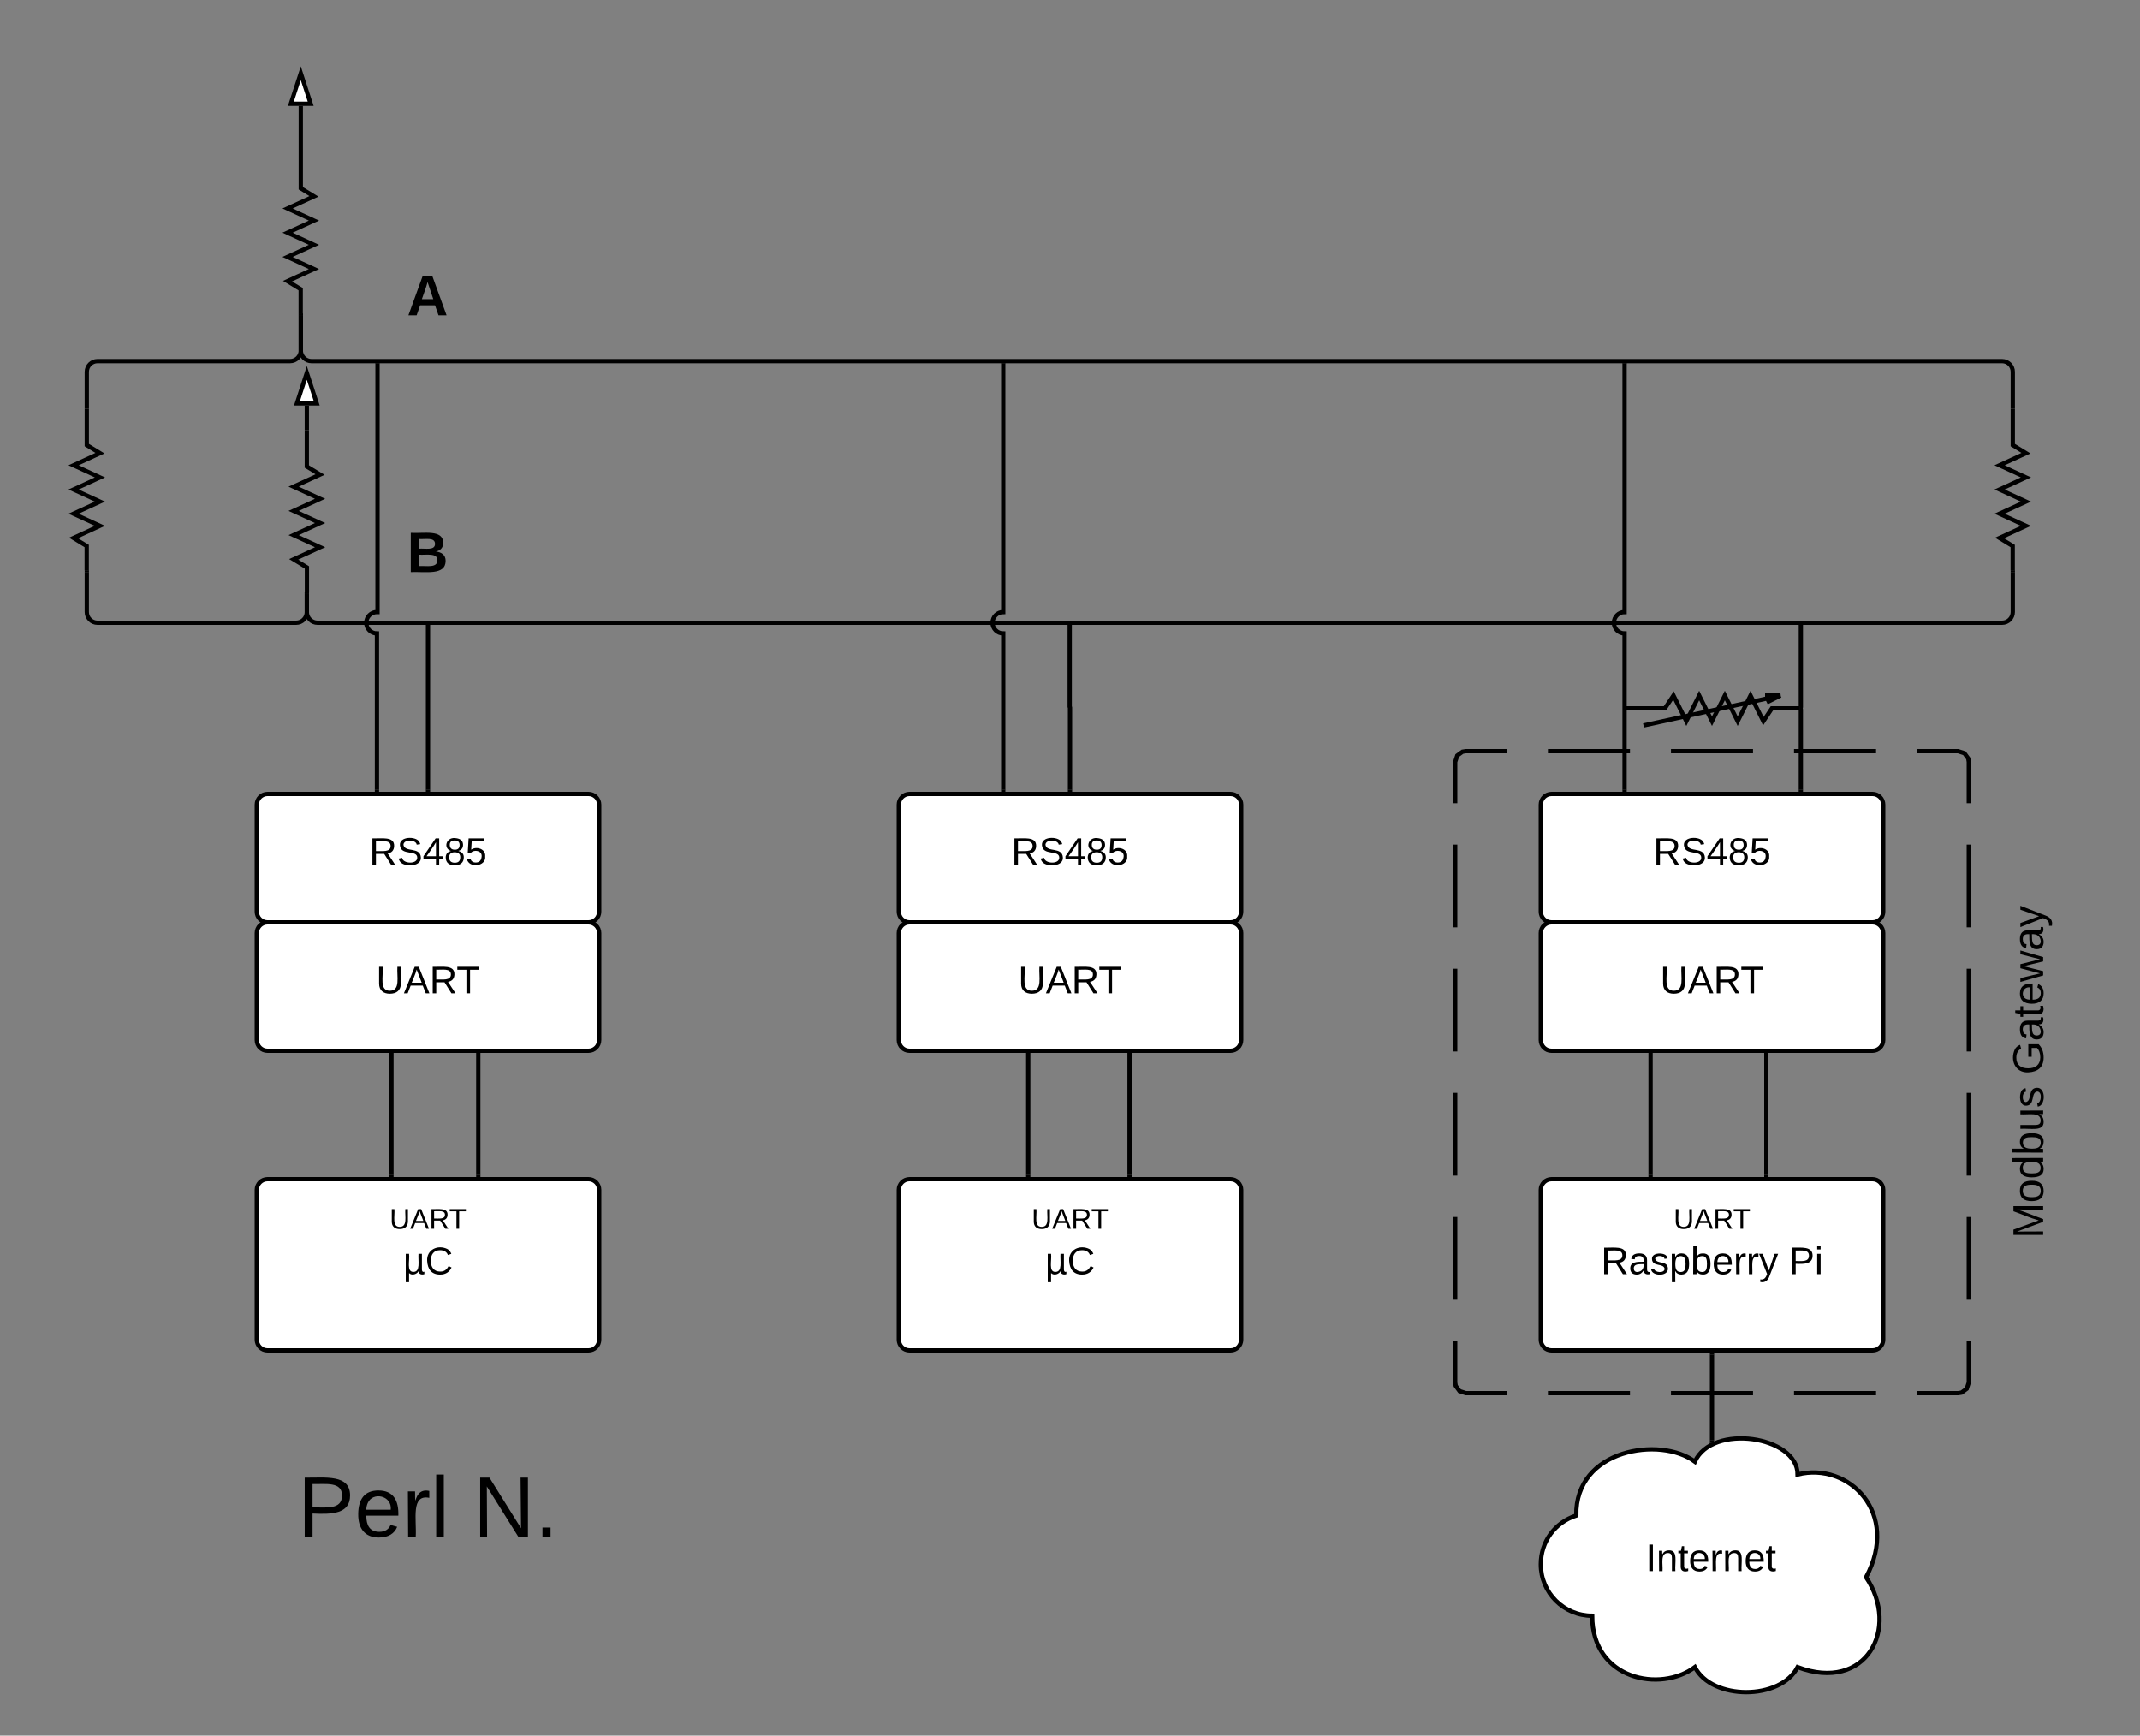 <svg xmlns="http://www.w3.org/2000/svg" xmlns:xlink="http://www.w3.org/1999/xlink" xmlns:lucid="lucid" width="1000" height="811"><rect width="100%" height="100%" fill="#808080" stroke="none"/><g transform="translate(-420 -49)" lucid:page-tab-id="0_0"><path d="M540 425c0-2.76 2.24-5 5-5h150c2.76 0 5 2.24 5 5v50c0 2.76-2.24 5-5 5H545c-2.76 0-5-2.24-5-5z" stroke="#000" stroke-width="2" fill="#fff"/><use xlink:href="#a" transform="matrix(1,0,0,1,540,420) translate(52.53 33.15)"/><path d="M540 485c0-2.76 2.24-5 5-5h150c2.76 0 5 2.24 5 5v50c0 2.76-2.24 5-5 5H545c-2.76 0-5-2.24-5-5z" stroke="#000" stroke-width="2" fill="#fff"/><use xlink:href="#b" transform="matrix(1,0,0,1,540,480) translate(55.755 33.15)"/><path d="M1140 605c0-2.76 2.24-5 5-5h150c2.76 0 5 2.24 5 5v70c0 2.76-2.24 5-5 5h-150c-2.76 0-5-2.24-5-5z" stroke="#000" stroke-width="2" fill="#fff"/><use xlink:href="#c" transform="matrix(1,0,0,1,1140,600) translate(28.105 44.4)"/><use xlink:href="#d" transform="matrix(1,0,0,1,1140,600) translate(115.955 44.4)"/><path d="M1164 804c-13.25 0-24-10.75-24-24 0-10.6 6.5-19.55 16.58-22.83C1156 726 1196 720 1212 732c8-18 48-12 48 6 24-6 48 18 32 48 16 24 0 54-32 42-8 15.6-40 15.6-48 0-16 12-48 6-48-24z" stroke="#000" stroke-width="2" fill="#fff"/><use xlink:href="#e" transform="matrix(1,0,0,1,1140,720) translate(49.03 63.15)"/><path d="M840 605c0-2.76 2.24-5 5-5h150c2.76 0 5 2.24 5 5v70c0 2.76-2.24 5-5 5H845c-2.76 0-5-2.24-5-5z" stroke="#000" stroke-width="2" fill="#fff"/><use xlink:href="#f" transform="matrix(1,0,0,1,840,600) translate(68.355 44.4)"/><path d="M540 605c0-2.76 2.24-5 5-5h150c2.76 0 5 2.24 5 5v70c0 2.76-2.24 5-5 5H545c-2.76 0-5-2.24-5-5z" stroke="#000" stroke-width="2" fill="#fff"/><use xlink:href="#f" transform="matrix(1,0,0,1,540,600) translate(68.355 44.4)"/><path d="M1100 405c0-2.76 2.24-5 5-5h230c2.76 0 5 2.24 5 5v290c0 2.76-2.24 5-5 5h-230c-2.76 0-5-2.24-5-5z" fill-opacity="0"/><path d="M1143.33 400h38.34m19.16 0h38.34m19.16 0h38.34m19.16 0H1335l2.95.96 1.8 2.46.25 1.58v19.33m0 19.34v38.66m0 19.34v38.66m0 19.34v38.66m0 19.34v38.66m0 19.34V695l-.96 2.95-2.46 1.8-1.58.25h-19.17m-19.16 0h-38.34m-19.16 0h-38.34m-19.16 0h-38.34m-19.16 0H1105l-2.95-.96-1.8-2.46-.25-1.58v-19.33m0-19.34v-38.66m0-19.34v-38.66m0-19.34v-38.66m0-19.34v-38.66m0-19.34V405l.96-2.95 2.46-1.8 1.58-.25h19.17" stroke="#000" stroke-width="2" fill="none"/><path d="M840 425c0-2.76 2.24-5 5-5h150c2.76 0 5 2.24 5 5v50c0 2.76-2.24 5-5 5H845c-2.76 0-5-2.24-5-5z" stroke="#000" stroke-width="2" fill="#fff"/><use xlink:href="#a" transform="matrix(1,0,0,1,840,420) translate(52.53 33.15)"/><path d="M840 485c0-2.76 2.24-5 5-5h150c2.76 0 5 2.24 5 5v50c0 2.76-2.24 5-5 5H845c-2.76 0-5-2.24-5-5z" stroke="#000" stroke-width="2" fill="#fff"/><use xlink:href="#b" transform="matrix(1,0,0,1,840,480) translate(55.755 33.15)"/><path d="M1140 425c0-2.76 2.24-5 5-5h150c2.76 0 5 2.24 5 5v50c0 2.76-2.24 5-5 5h-150c-2.76 0-5-2.24-5-5z" stroke="#000" stroke-width="2" fill="#fff"/><use xlink:href="#a" transform="matrix(1,0,0,1,1140,420) translate(52.53 33.15)"/><path d="M1140 485c0-2.76 2.24-5 5-5h150c2.76 0 5 2.24 5 5v50c0 2.76-2.24 5-5 5h-150c-2.76 0-5-2.24-5-5z" stroke="#000" stroke-width="2" fill="#fff"/><use xlink:href="#b" transform="matrix(1,0,0,1,1140,480) translate(55.755 33.15)"/><path d="M1220 721.92V682" stroke="#000" stroke-width="2" fill="none"/><path d="M1221 722.48l-.6.24-1.4.72v-1.54h2zM1221 682.03h-2V681h2z"/><path d="M1191.3 598v-56" stroke="#000" stroke-width="2" fill="none"/><path d="M1192.3 599h-2v-1.03h2zM1192.3 542.03h-2V541h2z"/><path d="M1245.4 598v-56" stroke="#000" stroke-width="2" fill="none"/><path d="M1246.4 599h-2v-1.03h2zM1246.4 542.03h-2V541h2z"/><path d="M947.83 598v-56" stroke="#000" stroke-width="2" fill="none"/><path d="M948.83 599h-2v-1.03h2zM948.83 542.03h-2V541h2z"/><path d="M900.48 598v-56" stroke="#000" stroke-width="2" fill="none"/><path d="M901.48 599h-2v-1.03h2zM901.48 542.03h-2V541h2z"/><path d="M602.92 542v56" stroke="#000" stroke-width="2" fill="none"/><path d="M603.92 542.03h-2V541h2zM603.92 599h-2v-1.03h2z"/><path d="M643.5 598v-56" stroke="#000" stroke-width="2" fill="none"/><path d="M644.5 599h-2v-1.03h2zM644.5 542.03h-2V541h2z"/><path d="M1345 670c-2.76 0-5-2.24-5-5V435c0-2.76 2.24-5 5-5h50c2.76 0 5 2.24 5 5v230c0 2.76-2.24 5-5 5z" stroke="#000" stroke-opacity="0" stroke-width="2" fill="#fff" fill-opacity="0"/><use xlink:href="#g" transform="matrix(6.123233995736766e-17,-1,1,6.123233995736766e-17,1340,670) translate(42.283 34.75)"/><use xlink:href="#h" transform="matrix(6.123233995736766e-17,-1,1,6.123233995736766e-17,1340,670) translate(118.894 34.75)"/><g fill="none"><path d="M581.1 120v75.46H540V120z"/><path d="M560.56 120v16.98l6.16 3.77-12.33 5.66 12.32 5.67-12.33 5.66 12.32 5.66-12.33 5.65 12.32 5.66-12.33 5.67 6.16 3.77v11.32" stroke="#000" stroke-width="2"/></g><g fill="none"><path d="M481.1 240v75.46H440V240z"/><path d="M460.56 240v16.98l6.16 3.77-12.33 5.66 12.32 5.67-12.33 5.66 12.32 5.66-12.33 5.65 12.32 5.66-12.33 5.67 6.16 3.77v11.32" stroke="#000" stroke-width="2"/></g><g fill="none"><path d="M1381.1 240v75.46H1340V240z"/><path d="M1360.56 240v16.98l6.16 3.77-12.33 5.66 12.32 5.67-12.33 5.66 12.32 5.66-12.33 5.65 12.32 5.66-12.33 5.67 6.16 3.77v11.32" stroke="#000" stroke-width="2"/></g><g fill="none"><path d="M583.94 250v75.46h-41.12V250z"/><path d="M563.38 250v16.98l6.17 3.77-12.34 5.66 12.35 5.67-12.34 5.66 12.35 5.66-12.34 5.65 12.35 5.66-12.34 5.67 6.18 3.77v11.32" stroke="#000" stroke-width="2"/></g><path d="M560.56 119V98.5" stroke="#000" stroke-width="2" fill="none"/><path d="M559.56 120v-1.03h2V120z"/><path d="M560.56 83.24l4.63 14.26h-9.28z" stroke="#000" stroke-width="2" fill="#fff"/><path d="M582.27 165c0-2.76 2.24-5 5-5h65.46c2.76 0 5 2.24 5 5v50c0 2.76-2.24 5-5 5h-65.46c-2.76 0-5-2.24-5-5z" stroke="#000" stroke-opacity="0" stroke-width="2" fill="#fff" fill-opacity="0"/><use xlink:href="#i" transform="matrix(1,0,0,1,582.268,160) translate(27.912 36.333)"/><path d="M582.27 285c0-2.76 2.24-5 5-5h65.46c2.76 0 5 2.24 5 5v50c0 2.76-2.24 5-5 5h-65.46c-2.76 0-5-2.24-5-5z" stroke="#000" stroke-opacity="0" stroke-width="2" fill="#fff" fill-opacity="0"/><use xlink:href="#j" transform="matrix(1,0,0,1,582.268,280) translate(27.912 36.333)"/><path d="M460.56 239v-16.27c0-2.76 2.24-5 5-5h90c2.76 0 5-2.24 5-5v-16.27" stroke="#000" stroke-width="2" fill="none"/><path d="M459.56 240v-1.03h2V240zM561.56 196.5h-2v-1.04h2z"/><path d="M1360.56 239v-16.27c0-2.76-2.24-5-5-5h-790c-2.76 0-5-2.24-5-5v-16.27" stroke="#000" stroke-width="2" fill="none"/><path d="M1359.56 240v-1.03h2V240zM561.56 196.5h-2v-1.04h2z"/><path d="M1360.56 316.46V335c0 2.76-2.24 5-5 5H568.38c-2.76 0-5-2.24-5-5v-8.54" stroke="#000" stroke-width="2" fill="none"/><path d="M1361.56 316.5h-2v-1.04h2zM564.38 326.5h-2v-1.04h2z"/><path d="M460.56 316.46V335c0 2.76 2.24 5 5 5h92.82c2.76 0 5-2.24 5-5v-8.54" stroke="#000" stroke-width="2" fill="none"/><path d="M461.56 316.5h-2v-1.04h2zM564.38 326.5h-2v-1.04h2z"/><path d="M596.15 418v-73c-2.76 0-5-2.24-5-5s2.24-5 5-5h.26V218.74" stroke="#000" stroke-width="2" fill="none"/><path d="M597.15 419h-2v-1.03h2z"/><path d="M596.4 218.76v-1.03M620 418v-77" stroke="#000" stroke-width="2" fill="none"/><path d="M621 419h-2v-1.03h2zM621 341.03h-2V340h2z"/><path d="M888.8 418v-73c-2.75 0-5-2.24-5-5s2.25-5 5-5V218.73" stroke="#000" stroke-width="2" fill="none"/><path d="M889.8 419h-2v-1.03h2z"/><path d="M888.8 218.76v-1.03M920 418v-38.43c0-.04-.03-.07-.07-.07-.04 0-.07-.03-.07-.07V341" stroke="#000" stroke-width="2" fill="none"/><path d="M921 419h-2v-1.03h2z"/><path d="M919.86 341.03V340M1179.15 418v-73c-2.76 0-5-2.24-5-5s2.24-5 5-5V218.73" stroke="#000" stroke-width="2" fill="none"/><path d="M1180.15 419h-2v-1.03h2z"/><path d="M1179.15 218.76v-1.03M1261.52 418v-37.48c0-.3-.23-.52-.52-.52" stroke="#000" stroke-width="2" fill="none"/><path d="M1262.52 419h-2v-1.03h2zM1261.03 381H1260v-2h1.03z"/><path d="M570 605c0-2.76 2.24-5 5-5h90c2.76 0 5 2.24 5 5v30c0 2.76-2.24 5-5 5h-90c-2.76 0-5-2.24-5-5z" stroke="#000" stroke-opacity="0" stroke-width="2" fill="#fff" fill-opacity="0"/><use xlink:href="#k" transform="matrix(1,0,0,1,570,600) translate(32.042 23.167)"/><path d="M1170 605c0-2.76 2.24-5 5-5h90c2.76 0 5 2.24 5 5v30c0 2.76-2.24 5-5 5h-90c-2.76 0-5-2.24-5-5z" stroke="#000" stroke-opacity="0" stroke-width="2" fill="#fff" fill-opacity="0"/><use xlink:href="#k" transform="matrix(1,0,0,1,1170,600) translate(32.042 23.167)"/><path d="M870 605c0-2.76 2.24-5 5-5h90c2.76 0 5 2.24 5 5v30c0 2.76-2.24 5-5 5h-90c-2.76 0-5-2.24-5-5z" stroke="#000" stroke-opacity="0" stroke-width="2" fill="#fff" fill-opacity="0"/><use xlink:href="#k" transform="matrix(1,0,0,1,870,600) translate(32.042 23.167)"/><path d="M563.38 249v-10.5" stroke="#000" stroke-width="2" fill="none"/><path d="M562.38 250v-1.03h2V250z"/><path d="M563.38 223.24l4.64 14.26h-9.27z" stroke="#000" stroke-width="2" fill="#fff"/><path d="M500 735c0-2.76 2.24-5 5-5h230c2.76 0 5 2.24 5 5v50c0 2.76-2.24 5-5 5H505c-2.76 0-5-2.24-5-5z" stroke="#000" stroke-opacity="0" stroke-width="2" fill="#fff" fill-opacity="0"/><use xlink:href="#l" transform="matrix(1,0,0,1,500,730) translate(59.061 37.01)"/><use xlink:href="#m" transform="matrix(1,0,0,1,500,730) translate(141.061 37.01)"/><path d="M1180 360h80v40h-80z" fill="none"/><path d="M1180 380h18l4-6 6 12 6-12 6 12 6-12 6 12 6-12 6 12 4-6h12" stroke="#000" stroke-width="2" fill="none"/><path d="M1188 388l64-14h-7.2m7.2 0l-6.4 3.2M1261 380c.3 0 .52-.23.52-.52V341" stroke="#000" stroke-width="2" fill="none"/><path d="M1261.03 381H1260v-2h1.03z"/><path d="M1261.52 341.03V340" stroke="#000" stroke-width="2" fill="none"/><defs><path d="M233-177c-1 41-23 64-60 70L243 0h-38l-65-103H63V0H30v-248c88 3 205-21 203 71zM63-129c60-2 137 13 137-47 0-61-80-42-137-45v92" id="n"/><path d="M185-189c-5-48-123-54-124 2 14 75 158 14 163 119 3 78-121 87-175 55-17-10-28-26-33-46l33-7c5 56 141 63 141-1 0-78-155-14-162-118-5-82 145-84 179-34 5 7 8 16 11 25" id="o"/><path d="M155-56V0h-30v-56H8v-25l114-167h33v167h35v25h-35zm-30-156c-27 46-58 90-88 131h88v-131" id="p"/><path d="M134-131c28 9 52 24 51 62-1 50-34 73-85 73S17-19 16-69c0-36 21-54 49-61-75-25-45-126 34-121 46 3 78 18 79 63 0 33-17 51-44 57zm-34-11c31 1 46-15 46-44 0-28-17-43-47-42-29 0-46 13-45 42 1 28 16 44 46 44zm1 122c35 0 51-18 51-52 0-30-18-46-53-46-33 0-51 17-51 47 0 34 19 51 53 51" id="q"/><path d="M54-142c48-35 137-8 131 61C196 18 31 33 14-55l32-4c7 23 22 37 52 37 35-1 51-22 54-58 4-55-73-65-99-34H22l8-134h141v27H59" id="r"/><g id="a"><use transform="matrix(0.05,0,0,0.05,0,0)" xlink:href="#n"/><use transform="matrix(0.05,0,0,0.05,12.95,0)" xlink:href="#o"/><use transform="matrix(0.05,0,0,0.05,24.95,0)" xlink:href="#p"/><use transform="matrix(0.05,0,0,0.05,34.95,0)" xlink:href="#q"/><use transform="matrix(0.05,0,0,0.05,44.95,0)" xlink:href="#r"/></g><path d="M232-93c-1 65-40 97-104 97C67 4 28-28 28-90v-158h33c8 89-33 224 67 224 102 0 64-133 71-224h33v155" id="s"/><path d="M205 0l-28-72H64L36 0H1l101-248h38L239 0h-34zm-38-99l-47-123c-12 45-31 82-46 123h93" id="t"/><path d="M127-220V0H93v-220H8v-28h204v28h-85" id="u"/><g id="b"><use transform="matrix(0.05,0,0,0.05,0,0)" xlink:href="#s"/><use transform="matrix(0.05,0,0,0.05,12.95,0)" xlink:href="#t"/><use transform="matrix(0.05,0,0,0.05,24.95,0)" xlink:href="#n"/><use transform="matrix(0.05,0,0,0.05,37.55,0)" xlink:href="#u"/></g><path d="M141-36C126-15 110 5 73 4 37 3 15-17 15-53c-1-64 63-63 125-63 3-35-9-54-41-54-24 1-41 7-42 31l-33-3c5-37 33-52 76-52 45 0 72 20 72 64v82c-1 20 7 32 28 27v20c-31 9-61-2-59-35zM48-53c0 20 12 33 32 33 41-3 63-29 60-74-43 2-92-5-92 41" id="v"/><path d="M135-143c-3-34-86-38-87 0 15 53 115 12 119 90S17 21 10-45l28-5c4 36 97 45 98 0-10-56-113-15-118-90-4-57 82-63 122-42 12 7 21 19 24 35" id="w"/><path d="M115-194c55 1 70 41 70 98S169 2 115 4C84 4 66-9 55-30l1 105H24l-1-265h31l2 30c10-21 28-34 59-34zm-8 174c40 0 45-34 45-75s-6-73-45-74c-42 0-51 32-51 76 0 43 10 73 51 73" id="x"/><path d="M115-194c53 0 69 39 70 98 0 66-23 100-70 100C84 3 66-7 56-30L54 0H23l1-261h32v101c10-23 28-34 59-34zm-8 174c40 0 45-34 45-75 0-40-5-75-45-74-42 0-51 32-51 76 0 43 10 73 51 73" id="y"/><path d="M100-194c63 0 86 42 84 106H49c0 40 14 67 53 68 26 1 43-12 49-29l28 8c-11 28-37 45-77 45C44 4 14-33 15-96c1-61 26-98 85-98zm52 81c6-60-76-77-97-28-3 7-6 17-6 28h103" id="z"/><path d="M114-163C36-179 61-72 57 0H25l-1-190h30c1 12-1 29 2 39 6-27 23-49 58-41v29" id="A"/><path d="M179-190L93 31C79 59 56 82 12 73V49c39 6 53-20 64-50L1-190h34L92-34l54-156h33" id="B"/><g id="c"><use transform="matrix(0.05,0,0,0.05,0,0)" xlink:href="#n"/><use transform="matrix(0.05,0,0,0.05,12.95,0)" xlink:href="#v"/><use transform="matrix(0.05,0,0,0.05,22.95,0)" xlink:href="#w"/><use transform="matrix(0.05,0,0,0.05,31.95,0)" xlink:href="#x"/><use transform="matrix(0.05,0,0,0.05,41.95,0)" xlink:href="#y"/><use transform="matrix(0.05,0,0,0.05,51.95,0)" xlink:href="#z"/><use transform="matrix(0.05,0,0,0.05,61.95,0)" xlink:href="#A"/><use transform="matrix(0.05,0,0,0.05,67.9,0)" xlink:href="#A"/><use transform="matrix(0.05,0,0,0.05,73.85,0)" xlink:href="#B"/></g><path d="M30-248c87 1 191-15 191 75 0 78-77 80-158 76V0H30v-248zm33 125c57 0 124 11 124-50 0-59-68-47-124-48v98" id="C"/><path d="M24-231v-30h32v30H24zM24 0v-190h32V0H24" id="D"/><g id="d"><use transform="matrix(0.05,0,0,0.05,0,0)" xlink:href="#C"/><use transform="matrix(0.05,0,0,0.05,12,0)" xlink:href="#D"/></g><path d="M33 0v-248h34V0H33" id="E"/><path d="M117-194c89-4 53 116 60 194h-32v-121c0-31-8-49-39-48C34-167 62-67 57 0H25l-1-190h30c1 10-1 24 2 32 11-22 29-35 61-36" id="F"/><path d="M59-47c-2 24 18 29 38 22v24C64 9 27 4 27-40v-127H5v-23h24l9-43h21v43h35v23H59v120" id="G"/><g id="e"><use transform="matrix(0.05,0,0,0.05,0,0)" xlink:href="#E"/><use transform="matrix(0.05,0,0,0.05,5,0)" xlink:href="#F"/><use transform="matrix(0.05,0,0,0.05,15,0)" xlink:href="#G"/><use transform="matrix(0.05,0,0,0.05,20,0)" xlink:href="#z"/><use transform="matrix(0.05,0,0,0.05,30,0)" xlink:href="#A"/><use transform="matrix(0.05,0,0,0.05,35.95,0)" xlink:href="#F"/><use transform="matrix(0.05,0,0,0.05,45.95,0)" xlink:href="#z"/><use transform="matrix(0.05,0,0,0.05,55.95,0)" xlink:href="#G"/></g><path d="M146-31C134-1 83 18 56-10v85H25v-265h31c8 62-26 169 40 169 69 0 43-102 48-169h32v143c-1 18 6 31 23 24V0c-26 9-56 0-53-31" id="H"/><path d="M212-179c-10-28-35-45-73-45-59 0-87 40-87 99 0 60 29 101 89 101 43 0 62-24 78-52l27 14C228-24 195 4 139 4 59 4 22-46 18-125c-6-104 99-153 187-111 19 9 31 26 39 46" id="I"/><g id="f"><use transform="matrix(0.05,0,0,0.05,0,0)" xlink:href="#H"/><use transform="matrix(0.05,0,0,0.05,10.35,0)" xlink:href="#I"/></g><path d="M240 0l2-218c-23 76-54 145-80 218h-23L58-218 59 0H30v-248h44l77 211c21-75 51-140 76-211h43V0h-30" id="J"/><path d="M100-194c62-1 85 37 85 99 1 63-27 99-86 99S16-35 15-95c0-66 28-99 85-99zM99-20c44 1 53-31 53-75 0-43-8-75-51-75s-53 32-53 75 10 74 51 75" id="K"/><path d="M85-194c31 0 48 13 60 33l-1-100h32l1 261h-30c-2-10 0-23-3-31C134-8 116 4 85 4 32 4 16-35 15-94c0-66 23-100 70-100zm9 24c-40 0-46 34-46 75 0 40 6 74 45 74 42 0 51-32 51-76 0-42-9-74-50-73" id="L"/><path d="M84 4C-5 8 30-112 23-190h32v120c0 31 7 50 39 49 72-2 45-101 50-169h31l1 190h-30c-1-10 1-25-2-33-11 22-28 36-60 37" id="M"/><g id="g"><use transform="matrix(0.056,0,0,0.056,0,0)" xlink:href="#J"/><use transform="matrix(0.056,0,0,0.056,16.611,0)" xlink:href="#K"/><use transform="matrix(0.056,0,0,0.056,27.722,0)" xlink:href="#L"/><use transform="matrix(0.056,0,0,0.056,38.833,0)" xlink:href="#y"/><use transform="matrix(0.056,0,0,0.056,49.944,0)" xlink:href="#M"/><use transform="matrix(0.056,0,0,0.056,61.056,0)" xlink:href="#w"/></g><path d="M143 4C61 4 22-44 18-125c-5-107 100-154 193-111 17 8 29 25 37 43l-32 9c-13-25-37-40-76-40-61 0-88 39-88 99 0 61 29 100 91 101 35 0 62-11 79-27v-45h-74v-28h105v86C228-13 192 4 143 4" id="N"/><path d="M206 0h-36l-40-164L89 0H53L-1-190h32L70-26l43-164h34l41 164 42-164h31" id="O"/><g id="h"><use transform="matrix(0.056,0,0,0.056,0,0)" xlink:href="#N"/><use transform="matrix(0.056,0,0,0.056,15.556,0)" xlink:href="#v"/><use transform="matrix(0.056,0,0,0.056,26.667,0)" xlink:href="#G"/><use transform="matrix(0.056,0,0,0.056,32.222,0)" xlink:href="#z"/><use transform="matrix(0.056,0,0,0.056,43.333,0)" xlink:href="#O"/><use transform="matrix(0.056,0,0,0.056,57.722,0)" xlink:href="#v"/><use transform="matrix(0.056,0,0,0.056,68.833,0)" xlink:href="#B"/></g><path d="M199 0l-22-63H83L61 0H9l90-248h61L250 0h-51zm-33-102l-36-108c-10 38-24 72-36 108h72" id="P"/><use transform="matrix(0.074,0,0,0.074,0,0)" xlink:href="#P" id="i"/><path d="M182-130c37 4 62 22 62 59C244 23 116-4 24 0v-248c84 5 203-23 205 63 0 31-19 50-47 55zM76-148c40-3 101 13 101-30 0-44-60-28-101-31v61zm0 110c48-3 116 14 116-37 0-48-69-32-116-35v72" id="Q"/><use transform="matrix(0.074,0,0,0.074,0,0)" xlink:href="#Q" id="j"/><g id="k"><use transform="matrix(0.037,0,0,0.037,0,0)" xlink:href="#s"/><use transform="matrix(0.037,0,0,0.037,9.593,0)" xlink:href="#t"/><use transform="matrix(0.037,0,0,0.037,18.481,0)" xlink:href="#n"/><use transform="matrix(0.037,0,0,0.037,27.815,0)" xlink:href="#u"/></g><path d="M24 0v-261h32V0H24" id="R"/><g id="l"><use transform="matrix(0.111,0,0,0.111,0,0)" xlink:href="#C"/><use transform="matrix(0.111,0,0,0.111,26.667,0)" xlink:href="#z"/><use transform="matrix(0.111,0,0,0.111,48.889,0)" xlink:href="#A"/><use transform="matrix(0.111,0,0,0.111,62.111,0)" xlink:href="#R"/></g><path d="M190 0L58-211 59 0H30v-248h39L202-35l-2-213h31V0h-41" id="S"/><path d="M33 0v-38h34V0H33" id="T"/><g id="m"><use transform="matrix(0.111,0,0,0.111,0,0)" xlink:href="#S"/><use transform="matrix(0.111,0,0,0.111,28.778,0)" xlink:href="#T"/></g></defs></g></svg>